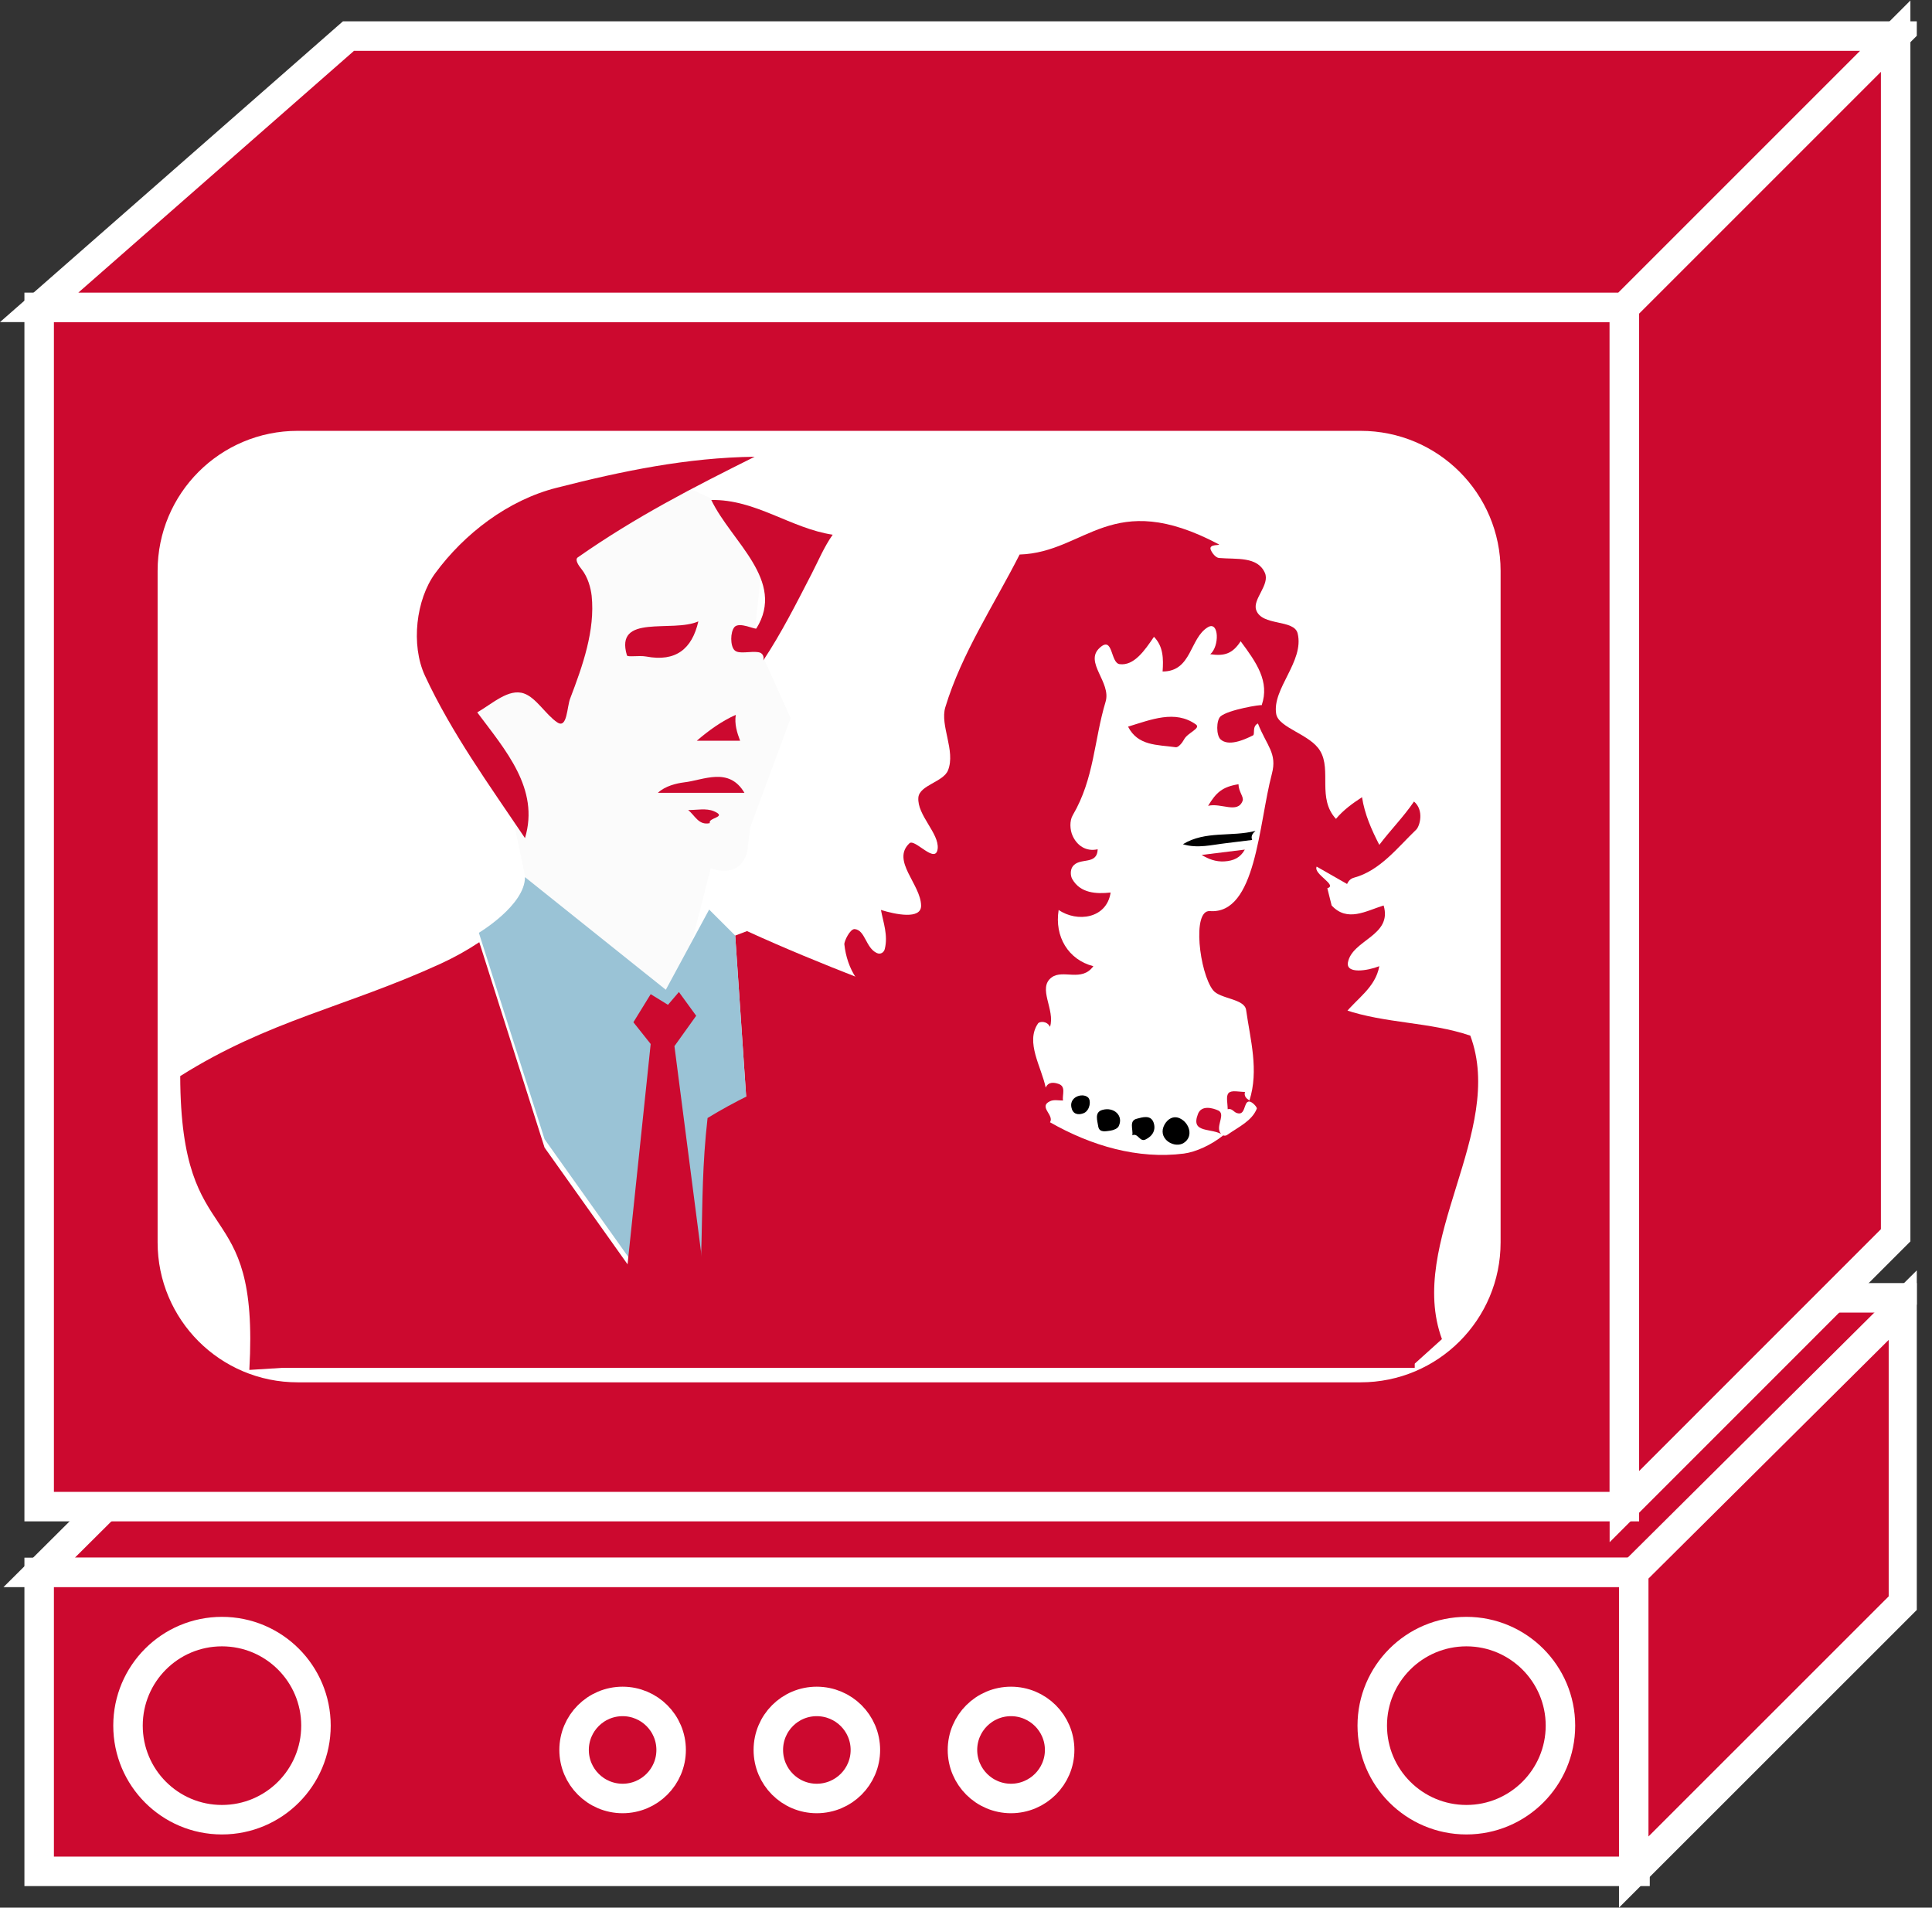 <?xml version="1.0" encoding="UTF-8" standalone="no"?>
<svg
   xmlns:dc="http://purl.org/dc/elements/1.1/"
   xmlns:cc="http://creativecommons.org/ns#"
   xmlns:rdf="http://www.w3.org/1999/02/22-rdf-syntax-ns#"
   xmlns:svg="http://www.w3.org/2000/svg"
   xmlns="http://www.w3.org/2000/svg"
   viewBox="0 0 34.933 34.493"
   height="34.493"
   width="34.933"
   xml:space="preserve"
   id="svg2"
   version="1.1"><rect x="0" y="0" width="34.933" height="34.493" fill="#333333" stroke="none"/><defs
     id="defs6"><clipPath
       id="clipPath20"
       clipPathUnits="userSpaceOnUse"><path
         id="path18"
         d="M 0,259 H 260 V 0 H 0 Z" /></clipPath></defs><g
     transform="matrix(1.333,0,0,-1.333,0,34.493)"
     id="g10"><g
       transform="scale(0.1)"
       id="g12"><g
         id="g14"><g
           clip-path="url(#clipPath20)"
           id="g16"><path
             id="path22"
             style="fill:#CC092F;fill-opacity:1;fill-rule:nonzero;stroke:none"
             d="M 258.188,82.715 232.074,45.469 H 5.312 l 37.43,37.246 H 258.188" /><path
             id="path24"
             style="fill:none;stroke:#ffffff;stroke-width:4;stroke-linecap:butt;stroke-linejoin:miter;stroke-miterlimit:4;stroke-dasharray:none;stroke-opacity:1"
             d="M 258.188,82.715 232.074,45.469 H 5.312 l 37.43,37.246 z" /><path
             id="path26"
             style="fill:#CC092F;fill-opacity:1;fill-rule:nonzero;stroke:none"
             d="m 5.312,4.922 h 216.469 v 40.547 H 5.312 Z" /><path
             id="path28"
             style="fill:none;stroke:#ffffff;stroke-width:4;stroke-linecap:butt;stroke-linejoin:miter;stroke-miterlimit:4;stroke-dasharray:none;stroke-opacity:1"
             d="M 5.312,4.922 V 45.469 H 221.781 V 4.922 Z" /><path
             id="path30"
             style="fill:#CC092F;fill-opacity:1;fill-rule:nonzero;stroke:none"
             d="m 5.312,54.395 h 215.023 v 162.676 H 5.312 Z" /><path
             id="path32"
             style="fill:none;stroke:#ffffff;stroke-width:4;stroke-linecap:butt;stroke-linejoin:miter;stroke-miterlimit:4;stroke-dasharray:none;stroke-opacity:1"
             d="M 5.312,217.07 H 220.336 V 54.395 H 5.312 Z" /><path
             id="path34"
             style="fill:#CC092F;fill-opacity:1;fill-rule:nonzero;stroke:none"
             d="m 220.336,54.395 36.797,36.805 V 253.867 L 220.336,217.07 V 54.395" /><path
             id="path36"
             style="fill:none;stroke:#ffffff;stroke-width:4;stroke-linecap:butt;stroke-linejoin:miter;stroke-miterlimit:4;stroke-dasharray:none;stroke-opacity:1"
             d="m 220.336,54.395 36.797,36.805 V 253.867 L 220.336,217.07 Z" /><path
             id="path38"
             style="fill:#CC092F;fill-opacity:1;fill-rule:nonzero;stroke:none"
             d="M 221.605,4.824 V 45.469 l 36.583,36.348 V 41.395 L 221.605,4.824" /><path
             id="path40"
             style="fill:none;stroke:#ffffff;stroke-width:4;stroke-linecap:butt;stroke-linejoin:miter;stroke-miterlimit:4;stroke-dasharray:none;stroke-opacity:1"
             d="M 221.605,4.824 V 45.469 l 36.583,36.348 V 41.395 Z" /><path
             id="path42"
             style="fill:#ffffff;fill-opacity:1;fill-rule:nonzero;stroke:none"
             d="M 40.371,198.32 H 184.555 c 9.394,0 16.992,-7.597 16.992,-16.992 V 90.234 c 0,-9.375 -7.598,-16.98 -16.992,-16.98 H 40.371 c -9.395,0 -16.992,7.606 -16.992,16.98 v 91.094 c 0,9.395 7.598,16.992 16.992,16.992" /><path
             id="path44"
             style="fill:none;stroke:#ffffff;stroke-width:4;stroke-linecap:butt;stroke-linejoin:miter;stroke-miterlimit:4;stroke-dasharray:none;stroke-opacity:1"
             d="M 40.371,198.32 H 184.555 c 9.394,0 16.992,-7.597 16.992,-16.992 V 90.234 c 0,-9.375 -7.598,-16.98 -16.992,-16.98 H 40.371 c -9.395,0 -16.992,7.606 -16.992,16.98 v 91.094 c 0,9.395 7.598,16.992 16.992,16.992 z" /><path
             id="path46"
             style="fill:#CC092F;fill-opacity:1;fill-rule:nonzero;stroke:none"
             d="M 257.133,253.867 H 47.266 L 5.312,217.07 H 220.336 l 36.797,36.797" /><path
             id="path48"
             style="fill:none;stroke:#ffffff;stroke-width:4;stroke-linecap:butt;stroke-linejoin:miter;stroke-miterlimit:4;stroke-dasharray:none;stroke-opacity:1"
             d="M 257.133,253.867 H 47.266 L 5.312,217.07 H 220.336 Z" /><path
             id="path50"
             style="fill:#CC092F;fill-opacity:1;fill-rule:nonzero;stroke:none"
             d="m 42.859,24.688 c 0,-7.051 -5.703,-12.762 -12.754,-12.762 -7.051,0 -12.742,5.711 -12.742,12.762 0,7.039 5.691,12.754 12.742,12.754 7.051,0 12.754,-5.715 12.754,-12.754" /><path
             id="path52"
             style="fill:none;stroke:#ffffff;stroke-width:4;stroke-linecap:butt;stroke-linejoin:miter;stroke-miterlimit:4;stroke-dasharray:none;stroke-opacity:1"
             d="m 42.859,24.688 c 0,-7.051 -5.703,-12.762 -12.754,-12.762 -7.051,0 -12.742,5.711 -12.742,12.762 0,7.039 5.691,12.754 12.742,12.754 7.051,0 12.754,-5.715 12.754,-12.754 z" /><path
             id="path54"
             style="fill:#CC092F;fill-opacity:1;fill-rule:nonzero;stroke:none"
             d="m 211.664,24.688 c 0,-7.051 -5.723,-12.762 -12.754,-12.762 -7.051,0 -12.773,5.711 -12.773,12.762 0,7.039 5.722,12.754 12.773,12.754 7.031,0 12.754,-5.715 12.754,-12.754" /><path
             id="path56"
             style="fill:none;stroke:#ffffff;stroke-width:4;stroke-linecap:butt;stroke-linejoin:miter;stroke-miterlimit:4;stroke-dasharray:none;stroke-opacity:1"
             d="m 211.664,24.688 c 0,-7.051 -5.723,-12.762 -12.754,-12.762 -7.051,0 -12.773,5.711 -12.773,12.762 0,7.039 5.722,12.754 12.773,12.754 7.031,0 12.754,-5.715 12.754,-12.754 z" /><path
             id="path58"
             style="fill:#CC092F;fill-opacity:1;fill-rule:nonzero;stroke:none"
             d="m 91.035,21.387 c 0,-3.633 -2.949,-6.582 -6.582,-6.582 -3.633,0 -6.582,2.949 -6.582,6.582 0,3.641 2.949,6.582 6.582,6.582 3.633,0 6.582,-2.942 6.582,-6.582" /><path
             id="path60"
             style="fill:none;stroke:#ffffff;stroke-width:4;stroke-linecap:butt;stroke-linejoin:miter;stroke-miterlimit:4;stroke-dasharray:none;stroke-opacity:1"
             d="m 91.035,21.387 c 0,-3.633 -2.949,-6.582 -6.582,-6.582 -3.633,0 -6.582,2.949 -6.582,6.582 0,3.641 2.949,6.582 6.582,6.582 3.633,0 6.582,-2.942 6.582,-6.582 z" /><path
             id="path62"
             style="fill:#CC092F;fill-opacity:1;fill-rule:nonzero;stroke:none"
             d="m 117.383,21.387 c 0,-3.633 -2.949,-6.582 -6.602,-6.582 -3.633,0 -6.562,2.949 -6.562,6.582 0,3.641 2.929,6.582 6.562,6.582 3.653,0 6.602,-2.942 6.602,-6.582" /><path
             id="path64"
             style="fill:none;stroke:#ffffff;stroke-width:4;stroke-linecap:butt;stroke-linejoin:miter;stroke-miterlimit:4;stroke-dasharray:none;stroke-opacity:1"
             d="m 117.383,21.387 c 0,-3.633 -2.949,-6.582 -6.602,-6.582 -3.633,0 -6.562,2.949 -6.562,6.582 0,3.641 2.929,6.582 6.562,6.582 3.653,0 6.602,-2.942 6.602,-6.582 z" /><path
             id="path66"
             style="fill:#CC092F;fill-opacity:1;fill-rule:nonzero;stroke:none"
             d="m 143.734,21.387 c 0,-3.633 -2.968,-6.582 -6.601,-6.582 -3.633,0 -6.582,2.949 -6.582,6.582 0,3.641 2.949,6.582 6.582,6.582 3.633,0 6.601,-2.942 6.601,-6.582" /><path
             id="path68"
             style="fill:none;stroke:#ffffff;stroke-width:4;stroke-linecap:butt;stroke-linejoin:miter;stroke-miterlimit:4;stroke-dasharray:none;stroke-opacity:1"
             d="m 143.734,21.387 c 0,-3.633 -2.968,-6.582 -6.601,-6.582 -3.633,0 -6.582,2.949 -6.582,6.582 0,3.641 2.949,6.582 6.582,6.582 3.633,0 6.601,-2.942 6.601,-6.582 z" /><path
             id="path70"
             style="fill:#fbfbfb;fill-opacity:1;fill-rule:nonzero;stroke:none"
             d="m 70.469,177.266 19.219,17.011 14.258,-6.582 -1.64,-15.371 4.941,-10.976 -5.488,-14.825 -0.41,-3.339 c -1.094,-3.848 -4.942,-2.188 -4.942,-2.188 l -6.719,-26.308 -18.125,23.605 -2.188,10.426 -7.707,21.965" /><path
             id="path72"
             style="fill:#CC092F;fill-opacity:1;fill-rule:nonzero;stroke:none"
             d="m 78.887,181.551 c 0.879,-1.102 1.25,-2.586 1.367,-3.602 0.488,-4.707 -1.23,-9.523 -2.91,-13.926 -0.449,-1.132 -0.391,-4.14 -1.738,-3.261 -1.562,1.035 -2.871,3.359 -4.531,3.933 -2.07,0.723 -4.269,-1.375 -6.34,-2.566 3.82,-5.117 8.488,-10.371 6.476,-17.051 -4.832,7.168 -9.949,14.246 -13.562,22.012 -1.965,4.219 -1.191,10.39 1.367,13.887 3.945,5.39 9.91,9.961 16.492,11.621 8.867,2.265 17.715,4.101 26.855,4.207 -8.261,-4.121 -16.054,-8.094 -24.004,-13.66 -0.41,-0.305 0.117,-1.094 0.527,-1.594" /><path
             id="path74"
             style="fill:#CC092F;fill-opacity:1;fill-rule:nonzero;stroke:none"
             d="m 110.078,180.898 c -2.09,-4.043 -4.062,-7.98 -6.543,-11.718 0.156,0.574 -0.137,1.015 -0.605,1.101 -1.172,0.207 -2.696,-0.32 -3.301,0.285 -0.586,0.586 -0.586,2.461 0,3.145 0.684,0.742 2.851,-0.402 2.969,-0.195 4.043,6.484 -3.399,11.757 -6.114,17.422 5.996,0.117 10.782,-3.848 16.465,-4.708 -1.172,-1.66 -1.933,-3.515 -2.871,-5.332" /><path
             id="path76"
             style="fill:#CC092F;fill-opacity:1;fill-rule:nonzero;stroke:none"
             d="m 87.656,169.707 c -0.977,0.176 -2.539,-0.117 -2.617,0.156 -1.699,5.711 6.133,3.028 9.688,4.61 -0.859,-3.75 -3.066,-5.52 -7.07,-4.766" /><path
             id="path78"
             style="fill:#CC092F;fill-opacity:1;fill-rule:nonzero;stroke:none"
             d="m 98.633,158.281 c -1.367,0 -2.734,0 -4.121,0 1.621,1.395 3.34,2.637 5.293,3.516 -0.195,-1.231 0.156,-2.383 0.586,-3.516 -0.586,0 -1.172,0 -1.758,0" /><path
             id="path80"
             style="fill:#CC092F;fill-opacity:1;fill-rule:nonzero;stroke:none"
             d="m 97.461,151.219 c -2.754,0 -5.488,0 -8.223,0 0.996,0.937 2.539,1.289 3.555,1.418 2.617,0.293 6.074,2.16 8.184,-1.418 -1.172,0 -2.344,0 -3.516,0" /><path
             id="path82"
             style="fill:#CC092F;fill-opacity:1;fill-rule:nonzero;stroke:none"
             d="m 96.816,148.73 c 1.973,-0.839 -0.84,-0.859 -0.527,-1.621 -1.543,-0.351 -2.031,1.075 -2.949,1.77 1.172,0 2.461,0.281 3.477,-0.149" /><path
             id="path84"
             style="fill:#CC092F;fill-opacity:1;fill-rule:nonzero;stroke:none"
             d="m 138.676,91.582 c 0.019,3.809 0.918,7.734 1.836,11.777 0.801,3.418 2.285,7.383 1.133,9.61 -1.582,3.066 -5.704,5.664 -9.415,7.097 -10.453,4.036 -20.746,7.747 -30.902,12.395 l -1.601,-0.606 1.757,-25.859 -8.808,-28.223" /><path
             id="path86"
             style="fill:#CC092F;fill-opacity:1;fill-rule:nonzero;stroke:none"
             d="m 92.676,76.641 -18.809,26.453 -8.855,27.863 c -1.672,-1.113 -3.438,-2.09 -5.226,-2.91 -12.805,-5.879 -23.32,-7.676 -35.34,-15.254 0.078,-24.766 10.777,-15.203 9.375,-39.855" /><path
             id="path88"
             style="fill:#9ac3d6;fill-opacity:1;fill-rule:nonzero;stroke:none"
             d="m 90.625,74.082 10.859,31.914 -1.757,25.859 -3.535,3.528 -5.879,-10.879 -19.102,15.281 c 0,-3.816 -6.258,-7.551 -6.258,-7.551 l 8.914,-27.996 18.809,-26.465" /><path
             id="path90"
             style="fill:#CC092F;fill-opacity:1;fill-rule:nonzero;stroke:none"
             d="m 84.16,78.066 4.101,39.082 -2.344,2.95 2.344,3.808 2.344,-1.445 1.484,1.738 2.344,-3.222 -2.949,-4.122 4.434,-34.304" /><path
             id="path92"
             style="fill:#CC092F;fill-opacity:1;fill-rule:nonzero;stroke:none"
             d="m 119.492,116.531 c -1.855,1.985 -5.293,2.024 -5.273,5.285 2.031,-0.011 4.101,-0.156 5.859,1.18 -3.457,1.27 -5.195,4.406 -5.547,7.668 -0.039,0.422 0.782,2.129 1.407,2.07 1.425,-0.136 1.484,-2.539 2.988,-3.242 0.527,-0.254 0.996,0.098 1.094,0.567 0.449,1.836 -0.196,3.535 -0.528,5.273 1.934,-0.605 5.469,-1.348 5.449,0.586 -0.039,2.898 -4.082,6.102 -1.582,8.457 0.723,0.691 3.555,-2.93 3.829,-0.742 0.234,2.09 -2.813,4.558 -2.618,6.953 0.157,1.68 3.399,2.098 4.024,3.691 1.054,2.657 -1.114,6.055 -0.371,8.543 2.23,7.344 6.586,13.84 10.082,20.723 9.043,0.285 12.441,9.094 27.011,1.387 0.372,-0.203 -1.464,0.109 -1.074,-0.77 0.196,-0.469 0.684,-1.055 1.113,-1.086 2.403,-0.203 5.196,0.235 6.211,-2 0.743,-1.621 -1.699,-3.594 -1.171,-5.058 0.761,-2.227 5.156,-1.211 5.625,-3.184 0.918,-3.789 -3.497,-7.5 -2.911,-10.918 0.332,-1.914 4.668,-2.754 5.977,-5.039 1.543,-2.617 -0.43,-6.426 2.129,-9.191 0.996,1.195 2.226,2.089 3.535,2.941 0.352,-2.305 1.289,-4.414 2.344,-6.465 1.504,2 3.281,3.778 4.707,5.879 1.406,-1.199 0.781,-3.359 0.293,-3.82 -2.5,-2.391 -4.903,-5.567 -8.438,-6.512 -0.468,-0.129 -0.742,-0.441 -0.937,-0.852 l -4.121,2.356 c -0.508,-1.016 2.91,-2.52 1.445,-2.93 l 0.586,-2.343 c 2.129,-2.305 4.648,-0.743 7.051,0 1.23,-4.122 -4.278,-4.649 -4.844,-7.735 -0.273,-1.582 2.656,-1.133 4.258,-0.5 -0.528,-2.918 -3.047,-4.383 -4.688,-6.473" /><path
             id="path94"
             style="fill:#CC092F;fill-opacity:1;fill-rule:nonzero;stroke:none"
             d="m 93.418,73.508 c 2.656,12.859 1.133,21.082 2.559,33.601 7.343,4.493 15.351,7.364 23.515,9.989 l 36.156,7.941 26.758,-3.242 c 5.528,-1.887 11.504,-1.641 17.032,-3.516 4.843,-13.027 -8.672,-28.008 -3.848,-41.164 l -3.692,-3.328" /><path
             id="path96"
             style="fill:#ffffff;fill-opacity:1;fill-rule:nonzero;stroke:none"
             d="m 167.719,107.801 c -0.371,0.137 -0.625,0.656 -1.192,0.5 0,0.793 -0.273,1.816 0.137,2.207 0.391,0.41 1.426,0.137 2.207,0.137 -0.156,-0.567 0.176,-0.879 0.606,-1.165 1.308,4.114 0.117,8.262 -0.45,12.278 -0.214,1.562 -3.554,1.484 -4.492,2.695 -1.836,2.363 -2.871,10.899 -0.43,10.723 6.29,-0.469 6.602,11.765 8.418,18.625 0.743,2.801 -0.703,3.777 -1.894,6.824 -0.82,-0.383 -0.371,-1.465 -0.664,-1.613 -1.328,-0.672 -3.36,-1.512 -4.414,-0.535 -0.586,0.554 -0.586,2.558 0,3.105 1.054,0.918 5.644,1.66 5.586,1.512 1.113,3.215 -0.703,5.793 -2.852,8.683 -1.074,-1.652 -2.148,-2.05 -4.121,-1.757 1.27,1.074 1.191,4.55 -0.312,3.671 -2.5,-1.476 -2.168,-6.015 -6.153,-6.015 0.117,1.699 0.117,3.379 -1.172,4.707 -1.269,-1.875 -2.714,-3.957 -4.648,-3.711 -1.289,0.156 -0.859,3.926 -2.715,2.215 -2.148,-1.953 1.602,-4.657 0.801,-7.313 -1.582,-5.254 -1.524,-10.39 -4.453,-15.39 -0.449,-0.754 -0.391,-1.985 -0.02,-2.793 0.586,-1.309 1.817,-2.188 3.399,-1.828 -0.078,-2.274 -2.539,-0.985 -3.438,-2.411 -0.273,-0.429 -0.273,-1.191 0,-1.648 1.094,-1.899 3.223,-2.024 5.195,-1.809 -0.527,-3.554 -4.55,-4.082 -7.05,-2.363 -0.586,-3.613 1.308,-6.758 4.707,-7.629 -1.582,-2.195 -4.102,-0.39 -5.645,-1.512 -1.992,-1.457 0.508,-4.375 -0.234,-6.718 -0.391,0.828 -1.406,0.761 -1.621,0.468 -1.758,-2.539 0.468,-5.918 1.035,-8.711 0.371,0.84 1.152,0.704 1.738,0.508 1.055,-0.351 0.488,-1.465 0.606,-2.258 -0.586,0 -1.231,0.149 -1.739,-0.085 -1.66,-0.762 0.606,-1.887 -0.019,-2.864 5.586,-3.191 11.914,-5.047 18.164,-4.246 1.64,0.215 3.75,1.192 5.351,2.481 -1.503,1.101 -4.531,0.136 -3.437,2.91 0.488,1.23 2.031,0.781 2.754,0.449 0.918,-0.449 -0.117,-1.797 0.137,-2.742 0.136,-0.481 0.625,-0.891 1.093,-0.547 1.543,1.082 3.321,1.875 3.985,3.531 0.097,0.188 -0.625,0.969 -1.016,0.977 -0.82,0.039 -0.43,-2.039 -1.738,-1.543" /><path
             id="path98"
             style="fill:#CC092F;fill-opacity:1;fill-rule:nonzero;stroke:none"
             d="m 160.609,158.457 c -0.254,-0.48 -0.781,-1.094 -1.113,-1.055 -2.539,0.352 -5.137,0.164 -6.484,2.793 3.144,0.957 6.386,2.305 9.199,0.301 0.742,-0.535 -1.133,-1.121 -1.602,-2.039" /><path
             id="path100"
             style="fill:#CC092F;fill-opacity:1;fill-rule:nonzero;stroke:none"
             d="m 168.559,150.156 c -0.664,-1.836 -2.95,-0.254 -4.688,-0.703 1.094,1.817 1.934,2.578 4.121,2.93 0.02,-1.016 0.742,-1.719 0.567,-2.227" /><path
             id="path102"
             style="fill:#000000;fill-opacity:1;fill-rule:nonzero;stroke:none"
             d="m 166.352,144.395 c -1.954,-0.223 -3.907,-0.762 -5.899,-0.149 3.047,1.867 6.602,0.969 9.844,1.809 -0.371,-0.332 -0.664,-0.684 -0.449,-1.231 -1.153,-0.136 -2.305,-0.293 -3.496,-0.429" /><path
             id="path104"
             style="fill:#000000;fill-opacity:1;fill-rule:nonzero;stroke:none"
             d="m 160.57,103.73 c -1.211,-0.781 -3.398,0.43 -2.754,2.176 0.313,0.832 1.172,1.633 2.207,1.164 1.309,-0.597 1.915,-2.461 0.547,-3.34" /><path
             id="path106"
             style="fill:#000000;fill-opacity:1;fill-rule:nonzero;stroke:none"
             d="m 155.355,104.18 c -0.781,-0.34 -0.996,0.937 -1.757,0.586 0.117,0.808 -0.489,1.972 0.605,2.246 0.742,0.195 1.875,0.566 2.266,-0.5 0.351,-0.985 -0.078,-1.844 -1.114,-2.332" /><path
             id="path108"
             style="fill:#000000;fill-opacity:1;fill-rule:nonzero;stroke:none"
             d="m 150.648,105.398 c -0.644,-0.085 -1.523,-0.32 -1.679,0.559 -0.117,0.781 -0.547,1.934 0.547,2.246 1.562,0.457 2.929,-0.773 2.226,-2.207 -0.156,-0.32 -0.664,-0.527 -1.094,-0.598" /><path
             id="path110"
             style="fill:#000000;fill-opacity:1;fill-rule:nonzero;stroke:none"
             d="m 147.074,107.801 c -0.508,-0.242 -1.386,-0.352 -1.679,0.508 -0.567,1.632 1.425,2.285 2.187,1.593 0.449,-0.398 0.273,-1.699 -0.508,-2.101" /><path
             id="path112"
             style="fill:#CC092F;fill-opacity:1;fill-rule:nonzero;stroke:none"
             d="m 166.059,141.914 c -1.172,-0.059 -2.11,0.313 -3.067,0.879 1.973,0.234 3.906,0.477 5.86,0.723 -0.606,-1.094 -1.504,-1.524 -2.793,-1.602" /><path
             id="path114"
             style="fill:#CC092F;fill-opacity:1;fill-rule:nonzero;stroke:none"
             d="m 36.289,73.223 h 155.609 v 8.641 H 36.289 Z" /></g></g></g></g></svg>